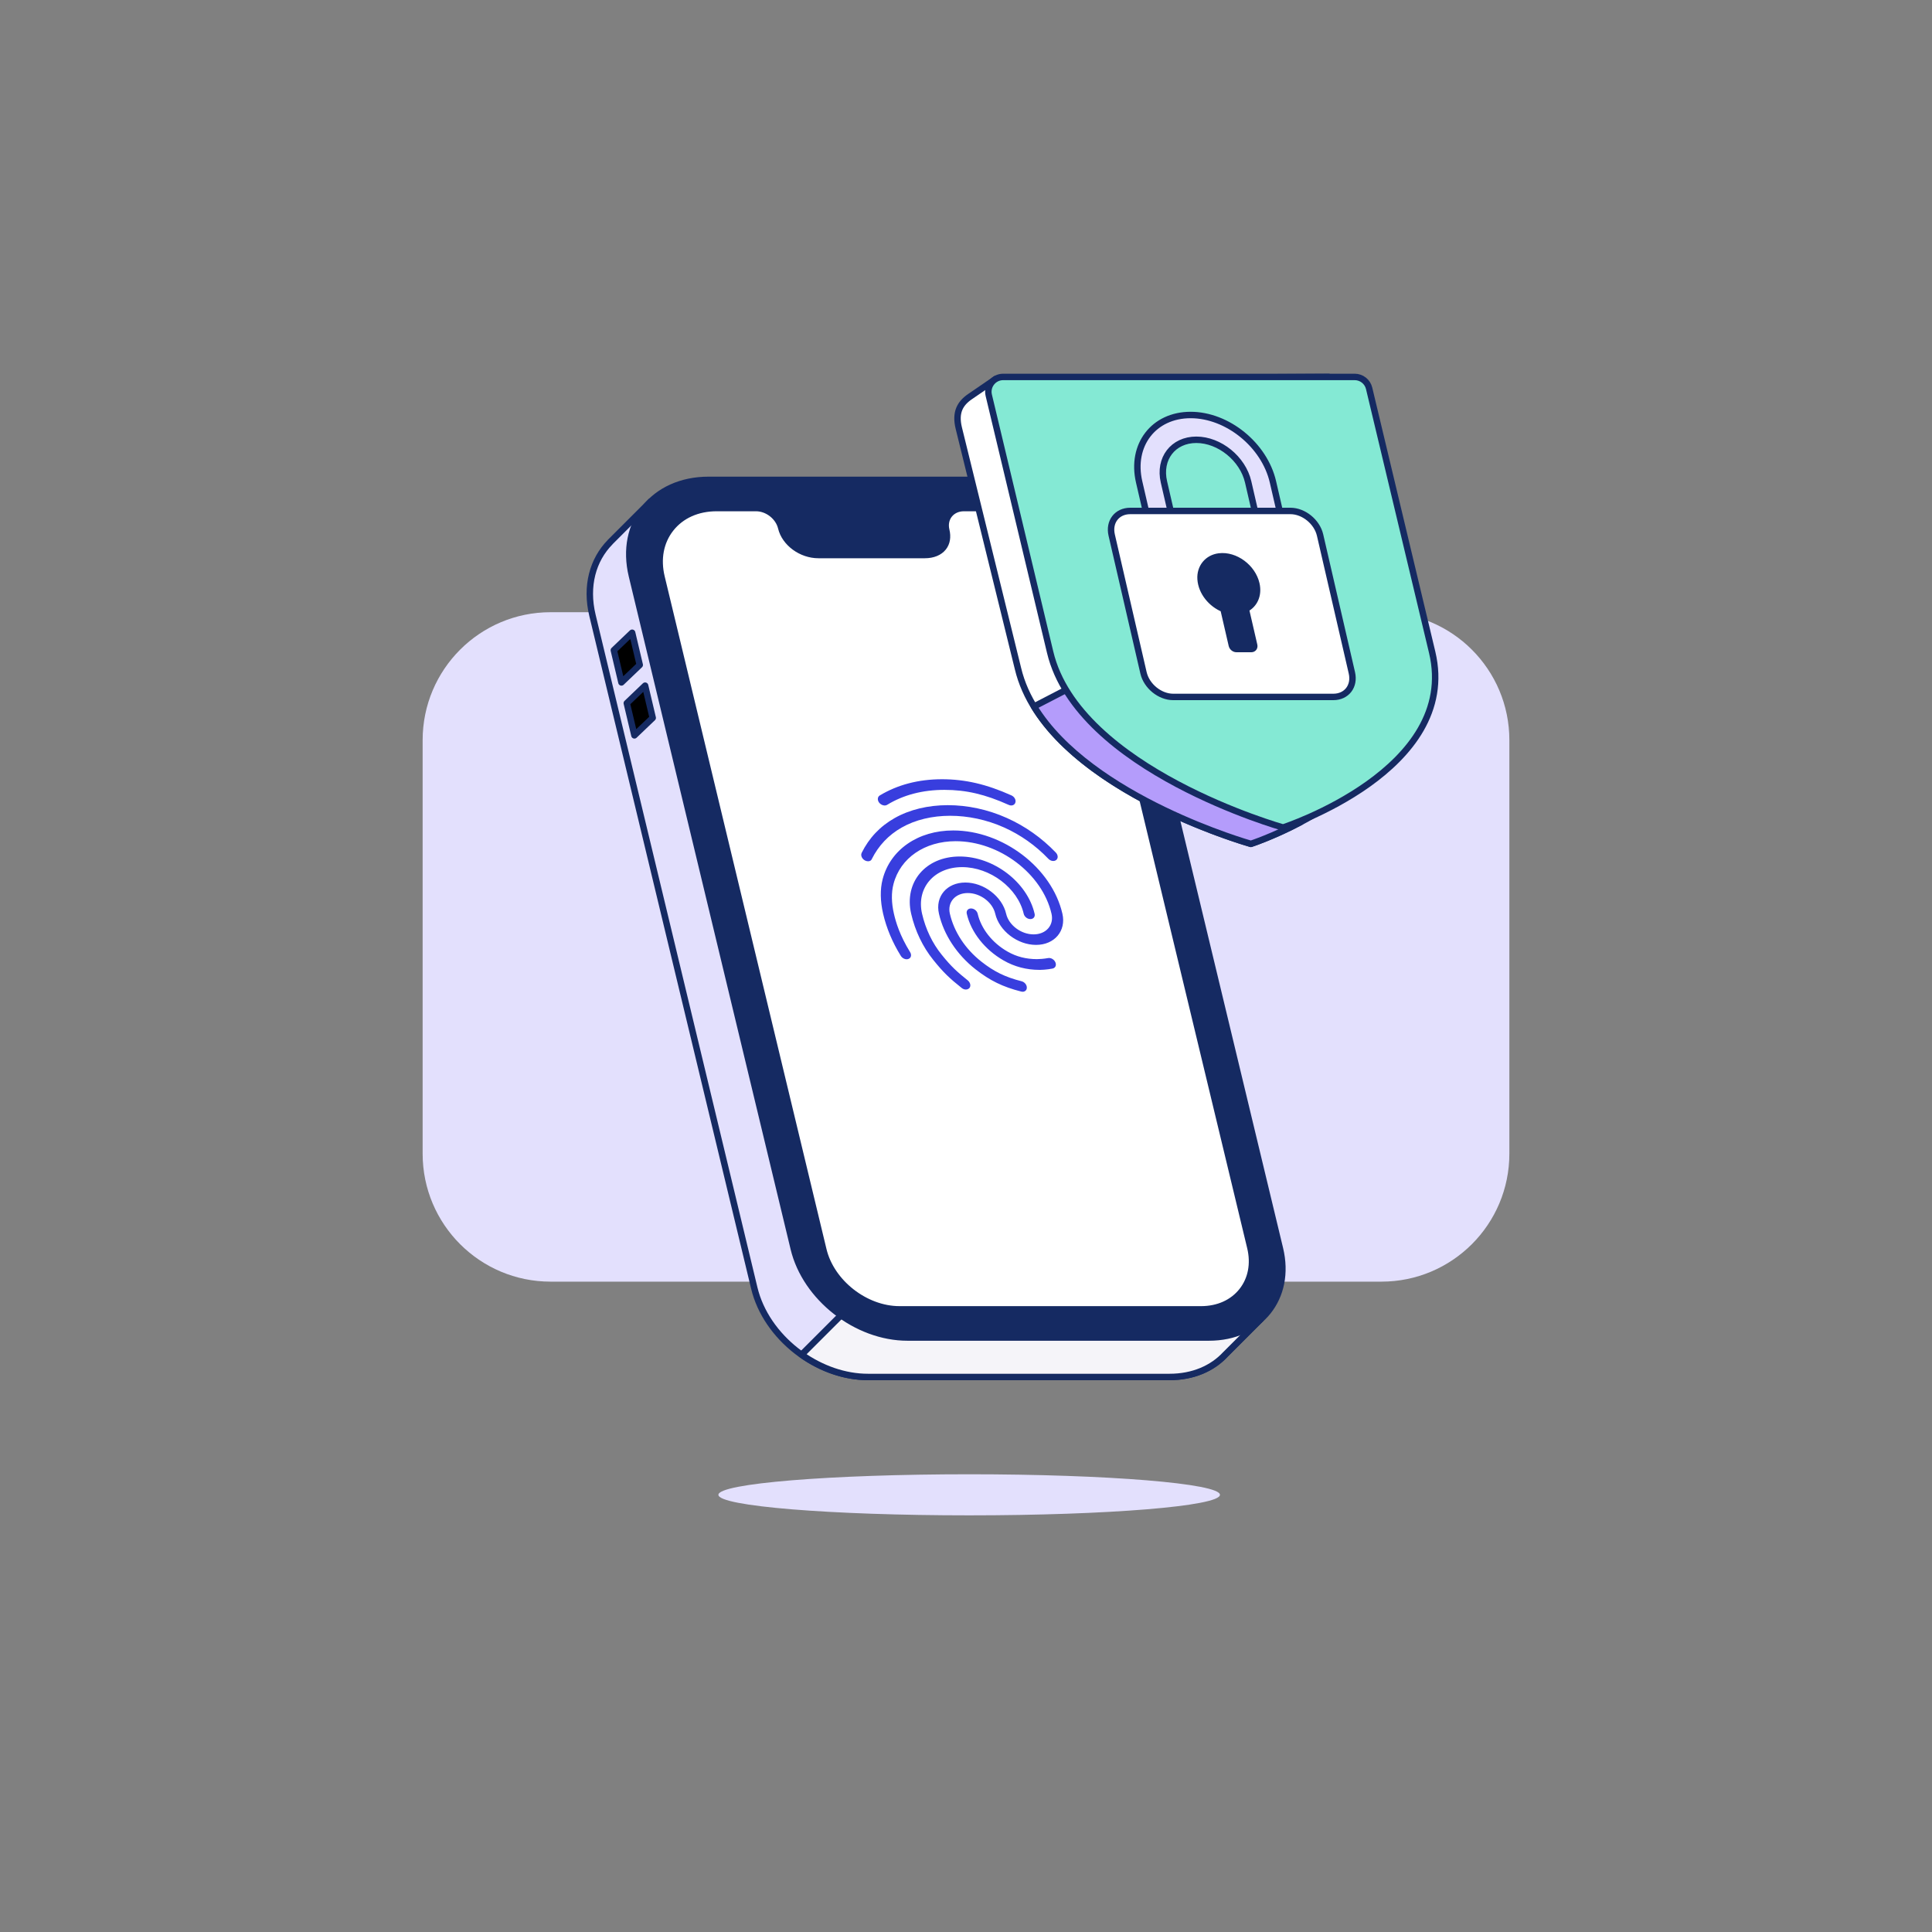 <svg enable-background="new 0 0 300 300" viewBox="0 0 300 300" xmlns="http://www.w3.org/2000/svg">
    <rect x="0" y="0" width="300" height="300" fill="#808080" stroke="none"/>
    <path
        d="M214.506 199.013H85.494C74.522 199.013 65.627 190.118 65.627 179.146V114.931C65.627 103.959 74.522 95.064 85.494 95.064H214.506C225.478 95.064 234.373 103.959 234.373 114.931V179.146C234.373 190.118 225.478 199.013 214.506 199.013Z"
        fill="#E3E0FD" />
    <path
        d="M150.493 235.303C171.999 235.303 189.433 233.875 189.433 232.114C189.433 230.353 171.999 228.925 150.493 228.925C128.987 228.925 111.553 230.353 111.553 232.114C111.553 233.875 128.987 235.303 150.493 235.303Z"
        fill="#E3E0FD" />
    <path
        d="M195.769 204.826L194.012 202.53L193.456 202.807C193.468 201.761 193.362 200.675 193.091 199.551L167.962 95.083C165.981 86.848 158.356 80.172 149.797 80.172H104.377C103.795 80.172 103.231 80.209 102.68 80.269L101.063 77.854L94.874 84.043C94.871 84.046 94.868 84.049 94.865 84.052L94.738 84.179L94.74 84.19C92.052 86.925 90.902 90.997 91.998 95.552L117.127 200.019C118.96 207.639 126.865 213.816 134.784 213.816H181.601C185.264 213.816 188.275 212.483 190.287 210.308L195.769 204.826Z"
        fill="#E3E0FD" stroke="#152A62" stroke-linejoin="round" stroke-miterlimit="10" />
    <path
        d="M124.474 210.354C127.519 212.503 131.147 213.817 134.785 213.817H181.602C185.265 213.817 188.276 212.484 190.288 210.309L195.77 204.827L194.013 202.531L193.457 202.808C193.469 201.781 193.364 200.715 193.105 199.613L132.299 202.531L124.474 210.354Z"
        fill="#F5F4F9" stroke="#152A62" stroke-linejoin="round" stroke-miterlimit="10" />
    <path
        d="M187.729 207.689H140.912C132.993 207.689 125.088 201.512 123.255 193.892L98.126 89.426C96.145 81.191 101.477 74.515 110.035 74.515H154.537C163.095 74.515 171.639 81.191 173.62 89.426L198.749 193.893C200.582 201.512 195.648 207.689 187.729 207.689Z"
        fill="#152A62" stroke="#152A62" stroke-linejoin="round" stroke-miterlimit="10" />
    <path
        d="M139.67 203.316C134.379 203.316 129.078 199.171 127.852 194.077L102.724 89.609C102.045 86.789 102.554 84.116 104.156 82.084C105.779 80.023 108.309 78.889 111.277 78.889H117.394C119.175 78.889 120.893 80.234 121.306 81.952C121.877 84.325 124.414 86.184 127.082 86.184H143.613C144.867 86.184 145.887 85.766 146.485 85.007C147.033 84.312 147.187 83.383 146.932 82.319C146.721 81.442 146.892 80.567 147.403 79.92C147.919 79.265 148.742 78.89 149.66 78.89H155.777C161.707 78.89 167.648 83.534 169.022 89.242L194.151 193.709C194.759 196.235 194.302 198.63 192.866 200.452C191.41 202.3 189.145 203.317 186.487 203.317H139.67V203.316Z"
        fill="white" stroke="#152A62" stroke-linejoin="round" stroke-miterlimit="10" />
    <path
        d="M157.026 125.075C156.891 125.075 156.748 125.042 156.614 124.976C152.986 123.343 150.015 122.65 146.645 122.65C143.292 122.65 140.287 123.425 137.75 124.976C137.393 125.191 136.85 125.042 136.522 124.646C136.372 124.454 136.296 124.228 136.311 124.018C136.326 123.808 136.43 123.631 136.601 123.524C139.366 121.858 142.623 121 146.264 121C149.871 121 153.199 121.776 157.054 123.508C157.527 123.722 157.794 124.217 157.665 124.613C157.63 124.751 157.551 124.867 157.438 124.949C157.325 125.031 157.182 125.075 157.026 125.075ZM134.794 133.738C134.638 133.739 134.475 133.699 134.323 133.62C134.171 133.542 134.036 133.429 133.933 133.294C133.83 133.159 133.763 133.007 133.739 132.855C133.715 132.704 133.736 132.558 133.798 132.434C134.942 130.125 136.656 128.309 138.903 127.039C143.603 124.366 150.407 124.349 156.358 127.022C159.192 128.293 161.741 130.091 163.947 132.385C164.032 132.474 164.101 132.574 164.151 132.68C164.2 132.786 164.229 132.896 164.235 133.004C164.241 133.111 164.224 133.214 164.185 133.306C164.147 133.398 164.087 133.477 164.01 133.54C163.681 133.804 163.137 133.721 162.779 133.342C160.824 131.297 158.47 129.632 155.918 128.491C150.498 126.065 144.283 126.066 140.004 128.507C137.968 129.662 136.418 131.312 135.374 133.391C135.292 133.622 135.065 133.738 134.794 133.738ZM149.975 153.653C149.865 153.655 149.75 153.633 149.638 153.591C149.526 153.548 149.419 153.485 149.325 153.406C147.521 151.97 146.512 151.046 144.916 149.05C143.279 147.02 142.098 144.545 141.485 141.889C140.353 136.988 143.733 132.996 149.016 132.996C154.3 132.996 159.523 136.988 160.654 141.889C160.761 142.351 160.472 142.714 159.998 142.714C159.524 142.714 159.067 142.351 158.961 141.889C158.039 137.896 153.749 134.646 149.397 134.646C145.045 134.646 142.256 137.896 143.178 141.889C143.727 144.265 144.775 146.459 146.22 148.241C147.741 150.139 148.673 150.947 150.274 152.234C150.672 152.564 150.79 153.076 150.545 153.406C150.397 153.571 150.195 153.653 149.975 153.653ZM161.412 150.601C159.397 150.601 157.505 150.106 155.824 149.132C152.916 147.466 150.784 144.76 150.121 141.889C150.014 141.427 150.303 141.064 150.777 141.064C151.251 141.064 151.708 141.427 151.815 141.889C152.352 144.215 154.078 146.41 156.456 147.763C157.841 148.555 159.334 148.934 161.028 148.934C161.434 148.934 162.1 148.885 162.751 148.769C163.189 148.687 163.698 148.984 163.889 149.446C164.076 149.891 163.871 150.32 163.416 150.403C162.492 150.584 161.649 150.601 161.412 150.601ZM158.793 154C158.726 154 158.637 153.983 158.565 153.967C155.705 153.241 153.719 152.267 151.466 150.502C150.037 149.377 148.799 148.035 147.827 146.556C146.855 145.077 146.166 143.491 145.803 141.889C145.186 139.216 147.02 137.038 149.899 137.038C152.777 137.038 155.617 139.216 156.234 141.889C156.642 143.654 158.548 145.09 160.496 145.09C162.443 145.09 163.686 143.654 163.279 141.889C161.843 135.668 155.174 130.619 148.4 130.619C143.591 130.619 139.79 133.226 138.742 137.269C138.39 138.605 138.413 140.173 138.809 141.889C139.106 143.176 139.693 145.205 141.319 147.845C141.587 148.274 141.478 148.753 141.072 148.901C140.669 149.066 140.125 148.835 139.877 148.423C138.58 146.336 137.65 144.122 137.133 141.889C136.676 139.909 136.65 138.11 137.05 136.543C138.239 131.939 142.545 128.953 148.015 128.953C155.72 128.953 163.323 134.744 164.968 141.872C165.586 144.545 163.751 146.723 160.873 146.723C157.994 146.723 155.154 144.545 154.537 141.872C154.129 140.107 152.223 138.671 150.276 138.671C148.328 138.671 147.085 140.107 147.493 141.872C148.144 144.694 149.871 147.334 152.377 149.314C154.344 150.865 156.083 151.723 158.619 152.366C159.103 152.482 159.464 152.944 159.444 153.373C159.447 153.752 159.149 154 158.793 154Z"
        fill="#383EDE" />
    <path d="M98.158 98.251L95.314 100.967L96.496 105.968L99.34 103.252L98.158 98.251Z"
        stroke="#152A62" stroke-linejoin="round" stroke-miterlimit="10" />
    <path d="M100.172 106.469L97.328 109.186L98.511 114.187L101.354 111.471L100.172 106.469Z"
        stroke="#152A62" stroke-linejoin="round" stroke-miterlimit="10" />
    <path
        d="M217.39 103.818C221.759 122.11 194.232 131.036 194.232 131.036C194.232 131.036 162.441 122.11 158.072 103.818L148.874 66.445C148.294 64.033 149.075 62.647 150.619 61.589L154.657 58.822L206.317 58.532L217.39 103.818Z"
        fill="white" stroke="#152A62" stroke-linejoin="round" stroke-miterlimit="10" />
    <path
        d="M194.232 131.035C194.232 131.035 197.707 129.903 201.988 127.633L170.072 104.777L160.561 109.702C169.29 124.022 194.232 131.035 194.232 131.035Z"
        fill="#B49CFB" stroke="#152A62" stroke-linejoin="round" stroke-miterlimit="10" />
    <path
        d="M222.385 101.277C226.754 119.569 199.227 128.495 199.227 128.495C199.227 128.495 167.436 119.569 163.067 101.277L153.535 61.37C153.189 59.922 154.287 58.53 155.776 58.53H210.356C211.422 58.53 212.35 59.262 212.597 60.299L222.385 101.277Z"
        fill="#84E9D4" stroke="#152A62" stroke-linejoin="round" stroke-miterlimit="10" />
    <path
        d="M178.71 82.728L176.885 74.829C175.562 69.1 179.148 64.44 184.876 64.44C190.604 64.44 196.34 69.1 197.663 74.829L199.443 82.543H195.594L193.814 74.829C192.981 71.223 189.371 68.289 185.764 68.289C182.157 68.289 179.902 71.223 180.734 74.829L182.558 82.728H178.71Z"
        fill="#E3E0FD" stroke="#152A62" stroke-linejoin="round" stroke-miterlimit="10" />
    <path
        d="M200.368 79.34H175.506C173.436 79.34 172.146 81.018 172.624 83.088L177.561 104.473C178.039 106.543 180.104 108.221 182.174 108.221H207.036C209.106 108.221 210.396 106.543 209.918 104.473L204.981 83.088C204.503 81.018 202.438 79.34 200.368 79.34Z"
        fill="white" stroke="#152A62" stroke-linejoin="round" stroke-miterlimit="10" />
    <path
        d="M195.083 90.651C194.498 88.116 191.825 86.097 189.3 86.409C187.508 86.63 186.306 88.094 186.427 89.926C186.563 91.97 188.102 93.799 189.976 94.555L191.28 100.202C191.354 100.522 191.673 100.781 191.993 100.781H194.303C194.623 100.781 194.822 100.522 194.748 100.202L193.444 94.555C194.787 93.889 195.485 92.393 195.083 90.651Z"
        fill="#152A62" stroke="#152A62" stroke-linejoin="round" stroke-miterlimit="10" />
</svg>
